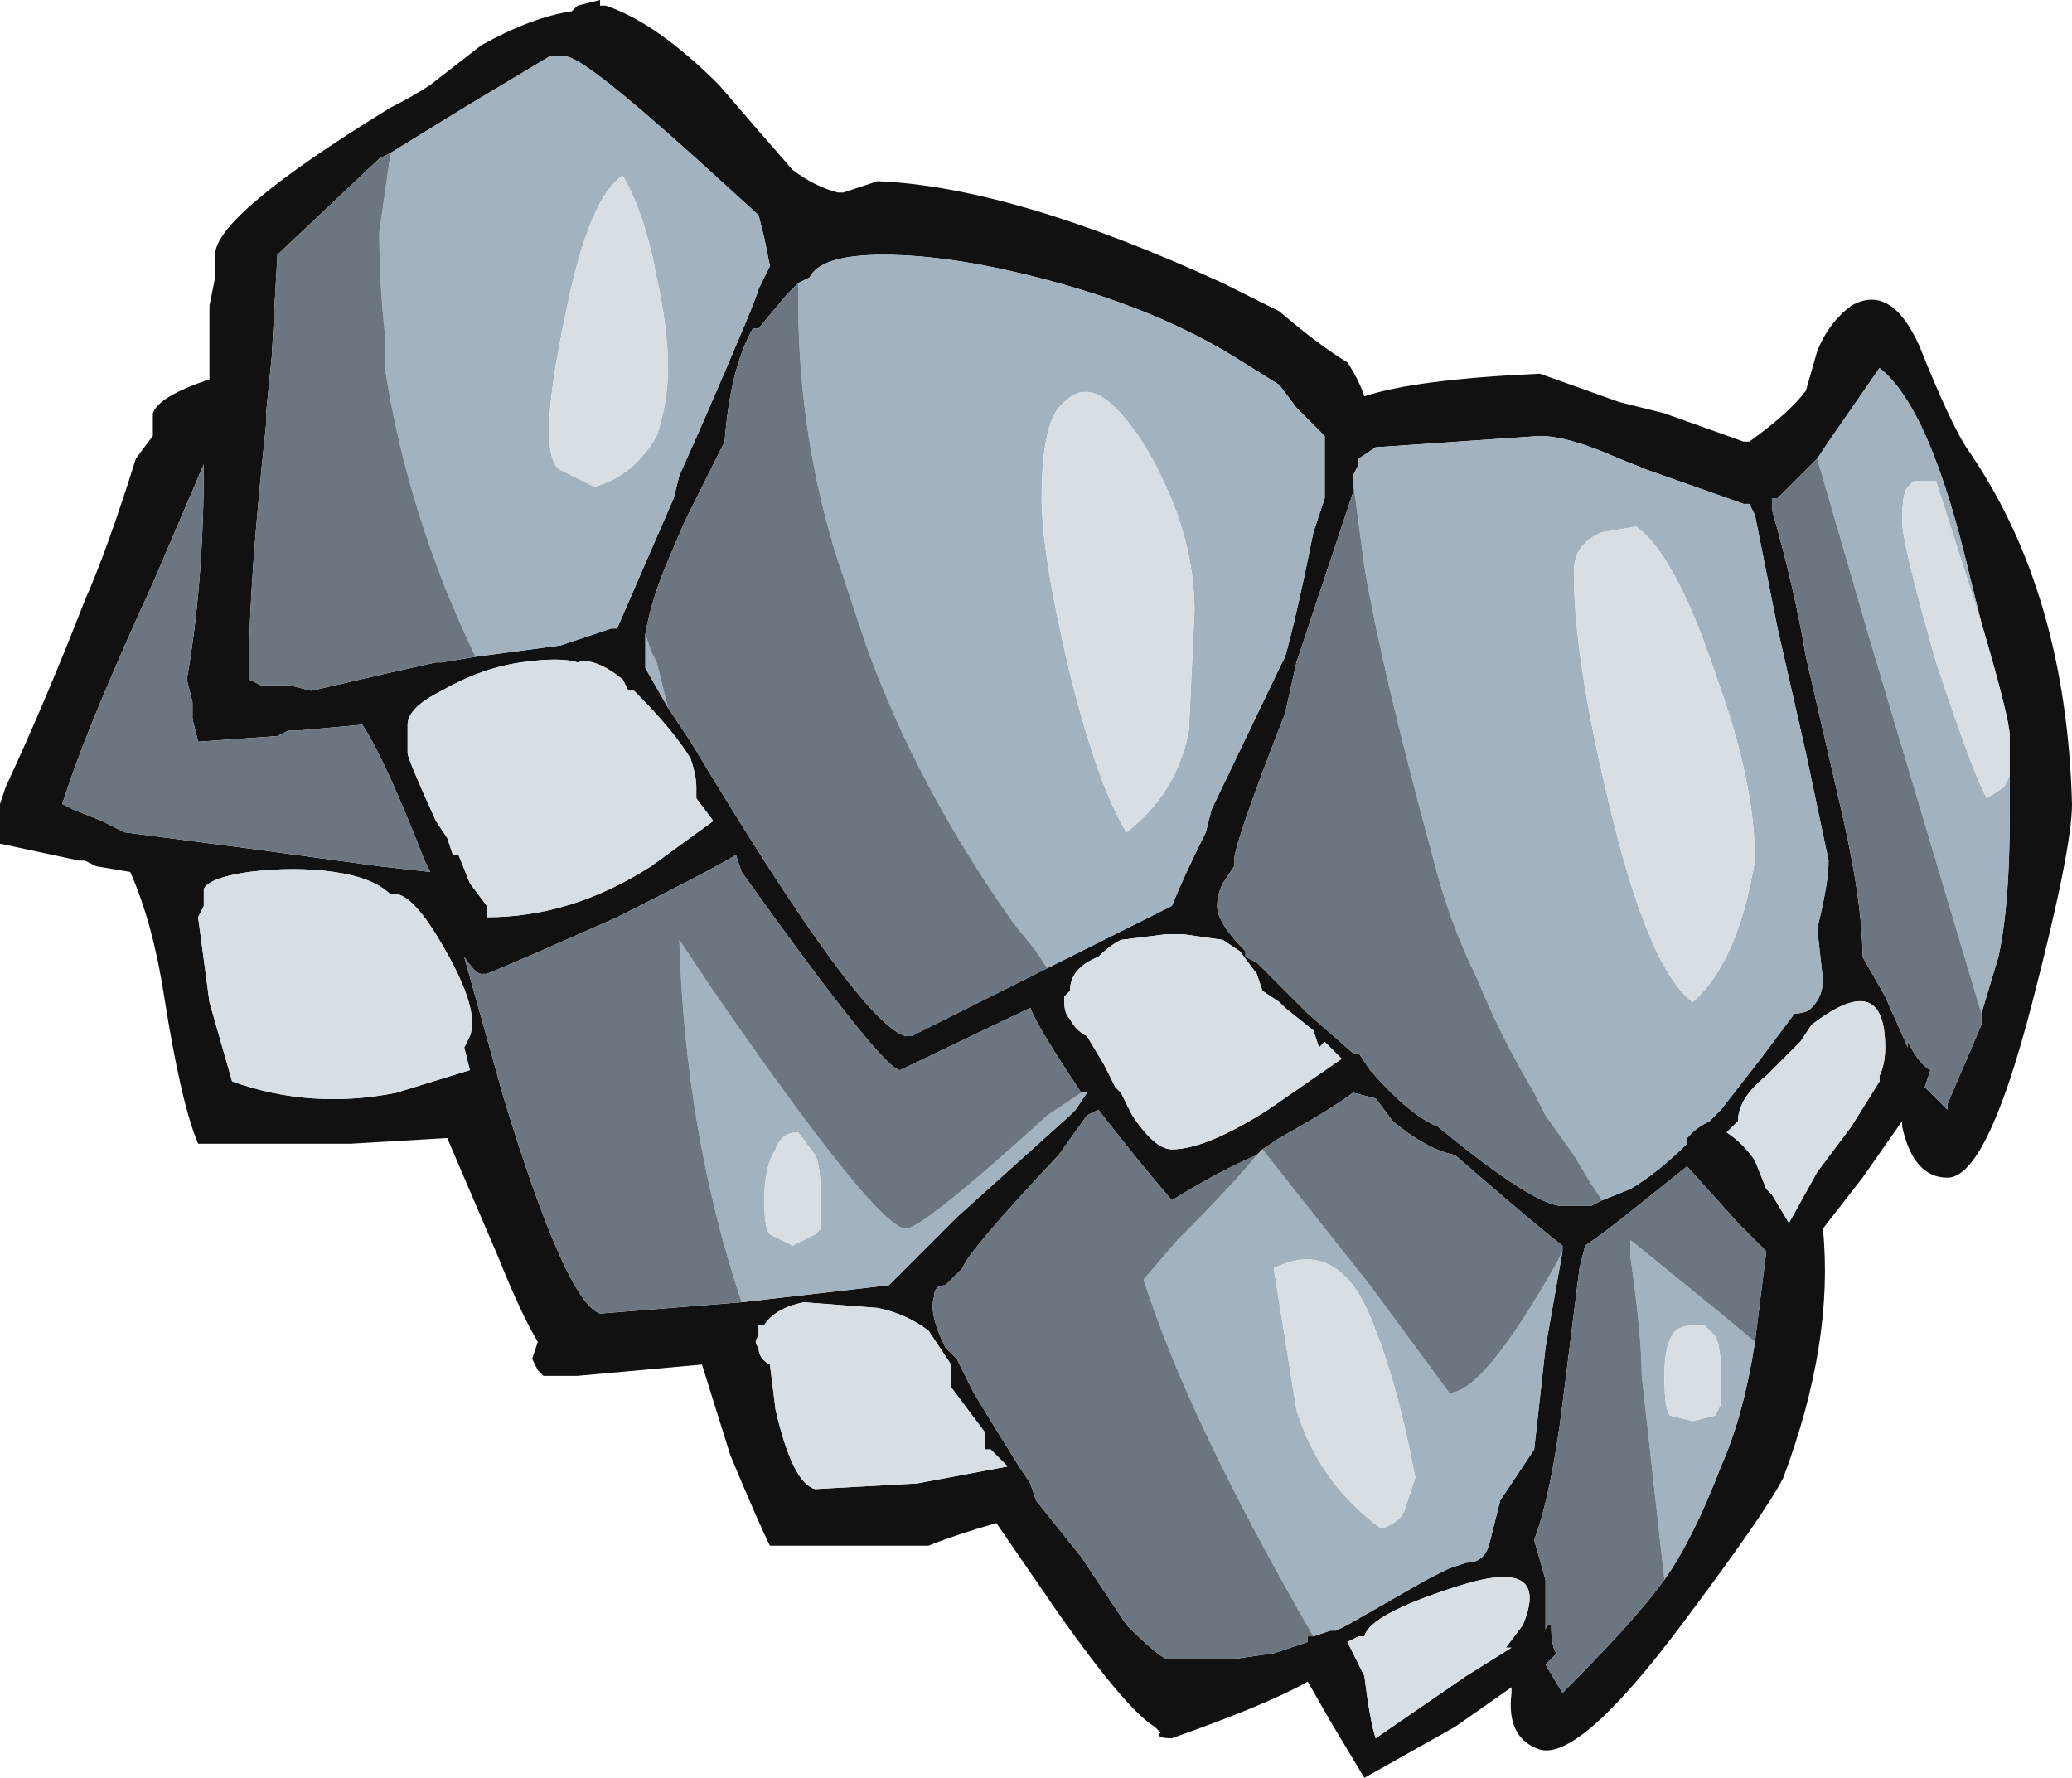 <?xml version="1.0" encoding="UTF-8" standalone="no"?>
<svg xmlns:ffdec="https://www.free-decompiler.com/flash" xmlns:xlink="http://www.w3.org/1999/xlink" ffdec:objectType="frame" height="109.9px" width="128.1px" xmlns="http://www.w3.org/2000/svg">
  <g transform="matrix(1.0, 0.0, 0.0, 1.0, 54.95, 97.3)">
    <use ffdec:characterId="254" height="15.7" transform="matrix(7.0, 0.0, 0.0, 7.0, -54.95, -97.3)" width="18.3" xlink:href="#shape0"/>
  </g>
  <defs>
    <g id="shape0" transform="matrix(1.0, 0.0, 0.0, 1.0, 7.85, 13.9)">
      <path d="M8.5 -11.2 Q8.85 -11.4 9.1 -10.85 9.4 -10.1 9.55 -9.9 10.4 -8.65 10.45 -6.8 10.45 -6.4 10.1 -5.05 9.7 -3.5 9.35 -3.5 9.05 -3.5 8.95 -3.95 L8.95 -4.0 8.6 -3.5 8.25 -3.05 Q8.35 -2.05 7.9 -0.85 7.75 -0.55 7.0 0.45 6.1 1.65 5.75 1.55 5.45 1.45 5.5 1.05 L5.5 1.0 5.0 1.35 4.2 1.8 3.9 1.3 3.7 0.95 Q3.35 1.15 2.5 1.45 2.35 1.45 2.4 1.4 L2.35 1.35 Q2.1 1.2 1.5 0.35 L0.95 -0.45 Q0.6 -0.35 0.35 -0.25 L-1.05 -0.25 Q-1.15 -0.45 -1.4 -1.05 L-1.65 -1.85 -2.75 -1.75 -3.05 -1.75 -3.1 -1.8 -3.15 -1.9 -3.1 -2.05 Q-3.25 -2.3 -3.45 -2.8 L-3.9 -3.85 -4.75 -3.8 -6.1 -3.8 Q-6.25 -4.15 -6.4 -5.1 -6.5 -5.75 -6.7 -6.2 L-7.0 -6.25 -7.1 -6.3 -7.15 -6.3 -7.85 -6.45 -7.85 -6.8 -7.8 -6.95 Q-7.45 -7.7 -7.1 -8.6 -6.9 -9.05 -6.65 -9.85 L-6.5 -10.05 -6.5 -10.25 Q-6.45 -10.4 -6.0 -10.55 L-6.0 -11.2 -5.95 -11.45 -5.95 -11.65 Q-5.95 -12.0 -4.4 -12.95 -4.2 -13.05 -4.05 -13.15 L-3.6 -13.5 Q-3.15 -13.75 -2.8 -13.8 L-2.75 -13.85 -2.55 -13.9 -2.55 -13.85 -2.5 -13.85 Q-2.05 -13.7 -1.5 -13.15 -1.2 -12.8 -0.85 -12.4 -0.65 -12.25 -0.45 -12.2 L-0.4 -12.2 -0.1 -12.3 Q1.1 -12.25 2.95 -11.4 L3.45 -11.15 Q3.8 -10.85 4.05 -10.7 4.15 -10.55 4.2 -10.4 4.65 -10.55 5.75 -10.6 L6.45 -10.35 6.85 -10.25 7.55 -10.0 7.6 -10.0 Q7.95 -10.25 8.1 -10.45 L8.2 -10.8 Q8.3 -11.05 8.5 -11.2 M8.2 -9.85 L7.85 -9.5 7.8 -9.5 7.8 -9.4 Q8.0 -8.7 8.1 -8.1 L8.4 -6.8 Q8.6 -5.95 8.6 -5.45 L8.8 -5.1 9.0 -4.65 9.0 -4.7 Q9.1 -4.5 9.2 -4.45 L9.15 -4.3 9.35 -4.1 9.35 -4.15 9.65 -4.85 9.65 -4.95 9.8 -5.45 Q9.9 -5.9 9.9 -6.7 L9.9 -7.05 9.9 -7.4 Q9.9 -7.55 9.65 -8.4 L9.55 -8.8 Q9.2 -10.3 8.75 -10.65 L8.3 -10.0 8.2 -9.85 M6.3 -3.3 L6.55 -3.4 Q6.8 -3.55 7.05 -3.8 L7.05 -3.85 7.1 -3.9 Q7.15 -3.95 7.25 -4.0 L7.35 -4.1 7.7 -4.55 8.0 -4.95 Q8.1 -4.95 8.15 -5.0 8.25 -5.1 8.25 -5.25 L8.2 -5.7 Q8.3 -6.1 8.3 -6.3 L8.1 -7.25 7.85 -8.35 7.65 -9.35 7.6 -9.45 7.55 -9.45 6.7 -9.75 6.45 -9.85 Q6.0 -10.05 5.75 -10.05 L4.3 -9.95 4.15 -9.85 4.15 -9.8 4.1 -9.7 4.1 -9.55 3.6 -8.05 3.5 -7.6 Q3.05 -6.45 3.05 -6.3 L3.05 -6.25 2.95 -6.1 Q2.9 -6.0 2.9 -5.9 2.9 -5.75 3.15 -5.5 L3.15 -5.45 3.25 -5.4 3.7 -4.95 4.1 -4.6 4.15 -4.6 4.25 -4.45 Q4.6 -4.05 4.85 -3.95 5.7 -3.25 5.95 -3.25 L6.2 -3.25 6.3 -3.3 M1.4 -5.35 L2.5 -5.9 Q2.6 -6.15 2.8 -6.55 L2.85 -6.75 3.45 -8.0 3.5 -8.1 Q3.6 -8.45 3.75 -9.2 L3.85 -9.5 Q3.85 -9.6 3.85 -9.7 L3.85 -10.05 3.6 -10.3 3.45 -10.5 3.05 -10.75 Q2.4 -11.15 1.5 -11.4 0.6 -11.65 -0.05 -11.65 -0.6 -11.65 -0.7 -11.45 L-0.8 -11.4 -0.9 -11.3 -1.15 -11.0 -1.2 -11.0 Q-1.4 -10.65 -1.45 -10.0 L-1.8 -9.3 -1.95 -8.95 Q-2.1 -8.6 -2.15 -8.3 L-2.15 -8.0 -1.95 -7.65 -1.75 -7.35 Q-0.25 -4.85 0.15 -4.75 L0.2 -4.75 1.4 -5.35 M3.1 -5.5 L2.95 -5.6 2.6 -5.65 2.45 -5.65 2.05 -5.6 Q1.95 -5.55 1.85 -5.45 1.6 -5.35 1.6 -5.15 L1.55 -5.1 1.55 -5.05 Q1.55 -4.95 1.6 -4.9 1.65 -4.8 1.75 -4.75 L1.9 -4.5 2.0 -4.3 2.05 -4.25 2.15 -4.05 Q2.35 -3.75 2.5 -3.75 2.8 -3.75 3.35 -4.1 L4.0 -4.55 3.85 -4.7 3.8 -4.65 3.75 -4.8 3.5 -5.0 3.45 -5.05 3.3 -5.15 3.25 -5.3 3.1 -5.5 M5.95 -2.85 L5.95 -2.9 Q5.75 -3.05 5.0 -3.7 4.75 -3.75 4.45 -4.0 L4.3 -4.2 4.1 -4.25 Q3.9 -4.1 3.45 -3.85 L3.3 -3.75 3.25 -3.7 Q2.9 -3.55 2.5 -3.3 2.2 -3.65 1.85 -4.1 L1.75 -4.05 1.5 -3.7 Q0.7 -2.85 0.65 -2.7 0.6 -2.65 0.5 -2.55 0.4 -2.55 0.4 -2.45 0.35 -2.3 0.5 -2.0 L0.6 -1.9 0.75 -1.6 Q0.9 -1.35 1.15 -0.95 L1.25 -0.8 1.3 -0.65 1.7 -0.15 2.1 0.45 Q2.35 0.7 2.45 0.75 L3.05 0.75 3.4 0.7 3.7 0.6 3.7 0.55 3.75 0.55 3.9 0.5 3.95 0.5 4.05 0.45 4.75 0.05 4.95 -0.05 5.1 -0.1 Q5.25 -0.1 5.3 -0.25 5.35 -0.45 5.4 -0.65 5.6 -0.95 5.7 -1.1 L5.8 -2.0 5.95 -2.85 M1.7 -4.25 Q1.3 -4.85 1.25 -5.0 L0.1 -4.45 Q-0.05 -4.45 -1.3 -6.2 L-1.35 -6.35 Q-1.6 -6.2 -2.4 -5.8 -3.3 -5.4 -3.55 -5.3 L-3.6 -5.3 Q-3.65 -5.3 -3.75 -5.45 L-3.4 -4.2 Q-2.85 -2.4 -2.55 -2.3 L-1.3 -2.4 0.0 -2.55 0.6 -3.15 1.6 -4.05 1.65 -4.1 1.75 -4.25 1.7 -4.25 M0.35 -2.15 Q0.15 -2.3 -0.1 -2.35 L-0.75 -2.4 Q-1.0 -2.35 -1.1 -2.2 L-1.15 -2.2 -1.15 -2.1 Q-1.2 -2.05 -1.15 -2.0 -1.15 -1.9 -1.05 -1.85 L-1.0 -1.45 Q-0.85 -0.8 -0.65 -0.75 L0.25 -0.8 1.05 -0.95 0.9 -1.1 0.85 -1.1 0.85 -1.25 0.55 -1.65 0.55 -1.85 0.35 -2.15 M8.75 -4.35 L8.75 -4.4 Q8.8 -4.5 8.8 -4.65 8.8 -5.35 8.15 -4.85 L8.05 -4.7 7.75 -4.4 Q7.5 -4.2 7.5 -4.0 L7.4 -3.9 Q7.55 -3.8 7.65 -3.65 L7.75 -3.4 7.8 -3.35 7.95 -3.1 8.2 -3.55 8.5 -3.95 8.75 -4.35 M7.65 -2.05 L7.75 -2.85 7.5 -3.1 7.05 -3.6 6.55 -3.2 Q6.3 -3.0 6.15 -2.9 L6.1 -2.7 5.95 -1.5 Q5.85 -0.7 5.7 -0.3 L5.8 0.05 5.8 0.5 Q5.8 0.45 5.85 0.45 5.85 0.65 5.9 0.7 L5.8 0.8 5.95 1.05 Q6.6 0.4 6.85 0.05 7.1 -0.3 7.35 -0.95 7.55 -1.4 7.65 -2.05 M5.5 0.65 L5.45 0.65 5.6 0.45 Q5.85 -0.15 5.05 0.1 4.25 0.35 4.2 0.55 L4.15 0.55 4.05 0.6 4.2 0.9 Q4.25 1.3 4.3 1.45 L5.1 0.9 5.5 0.65 M-3.65 -8.1 L-2.9 -8.2 -2.45 -8.35 -2.4 -8.35 -1.9 -9.5 -1.85 -9.7 -1.65 -10.15 Q-1.15 -11.3 -1.15 -11.35 L-1.05 -11.55 -1.1 -11.8 -1.15 -12.0 -1.7 -12.5 Q-2.7 -13.4 -2.85 -13.4 L-3.0 -13.4 -3.75 -12.95 -4.4 -12.55 -4.5 -12.5 -5.4 -11.65 -5.45 -10.75 -5.5 -10.25 -5.5 -10.15 Q-5.65 -8.75 -5.65 -8.05 L-5.65 -7.9 -5.55 -7.85 -5.3 -7.85 -5.1 -7.8 -4.45 -7.95 -4.0 -8.05 -3.95 -8.05 -3.65 -8.1 M-5.2 -7.45 L-5.3 -7.45 -5.4 -7.4 -6.1 -7.35 -6.15 -7.55 -6.15 -7.7 -6.2 -7.9 Q-6.05 -8.75 -6.05 -9.8 L-6.5 -8.75 Q-7.05 -7.55 -7.25 -6.95 L-7.3 -6.8 -7.2 -6.75 -6.95 -6.65 -6.75 -6.55 -5.6 -6.4 -4.5 -6.25 -4.05 -6.2 -4.1 -6.3 Q-4.45 -7.2 -4.65 -7.5 L-5.2 -7.45 M-3.95 -7.8 Q-4.25 -7.65 -4.25 -7.5 L-4.25 -7.25 Q-4.25 -7.2 -4.0 -6.65 L-3.9 -6.5 -3.85 -6.35 -3.8 -6.35 -3.7 -6.1 -3.55 -5.9 -3.55 -5.8 Q-2.8 -5.8 -2.1 -6.25 L-1.55 -6.65 -1.7 -6.85 -1.7 -6.95 Q-1.7 -7.05 -1.75 -7.2 -1.9 -7.45 -2.25 -7.8 L-2.3 -7.8 -2.35 -7.9 Q-2.6 -8.1 -2.75 -8.05 -2.9 -8.1 -3.25 -8.05 -3.6 -8.0 -3.95 -7.8 M-6.05 -5.9 L-6.1 -5.8 -6.0 -5.05 -5.8 -4.35 Q-5.1 -4.1 -4.35 -4.25 L-3.7 -4.45 -3.75 -4.65 -3.7 -4.75 Q-3.6 -5.0 -4.0 -5.65 -4.25 -6.05 -4.4 -6.0 -4.55 -6.15 -4.9 -6.2 -5.25 -6.25 -5.65 -6.2 -6.0 -6.15 -6.05 -6.05 L-6.05 -5.9 M-3.55 -4.05 L-3.55 -4.05" fill="#111111" fill-rule="evenodd" stroke="none"/>
      <path d="M9.65 -4.95 L8.65 -8.3 8.2 -9.85 8.3 -10.0 8.75 -10.65 Q9.2 -10.3 9.55 -8.8 L9.65 -8.4 9.25 -9.65 9.05 -9.65 9.0 -9.6 Q8.95 -9.55 8.95 -9.3 8.95 -9.1 9.25 -8.05 9.6 -7.0 9.7 -6.85 L9.85 -6.95 9.9 -7.05 9.9 -6.7 Q9.9 -5.9 9.8 -5.45 L9.65 -4.95 M4.1 -9.55 L4.1 -9.7 4.15 -9.8 4.15 -9.85 4.3 -9.95 5.75 -10.05 Q6.0 -10.05 6.45 -9.85 L6.7 -9.75 7.55 -9.45 7.6 -9.45 7.65 -9.35 7.85 -8.35 8.1 -7.25 8.3 -6.3 Q8.3 -6.1 8.2 -5.7 L8.25 -5.25 Q8.25 -5.1 8.15 -5.0 8.1 -4.95 8.0 -4.95 L7.7 -4.55 7.35 -4.1 7.25 -4.0 Q7.15 -3.95 7.1 -3.9 L7.05 -3.85 7.05 -3.8 Q6.8 -3.55 6.55 -3.4 L6.3 -3.3 6.2 -3.45 6.05 -3.7 5.8 -4.05 5.7 -4.25 Q5.4 -4.75 5.2 -5.25 4.95 -5.75 4.8 -6.35 4.35 -8.0 4.2 -8.9 L4.1 -9.65 4.1 -9.55 M2.65 -7.45 L2.7 -8.5 Q2.7 -9.05 2.45 -9.6 2.25 -10.05 2.0 -10.3 1.75 -10.55 1.55 -10.35 1.35 -10.2 1.35 -9.5 1.35 -9.0 1.6 -7.95 1.85 -6.95 2.1 -6.55 2.55 -6.9 2.65 -7.45 M6.3 -9.2 Q6.05 -9.1 6.05 -8.85 6.05 -8.1 6.35 -6.85 6.7 -5.35 7.1 -5.05 7.5 -5.4 7.65 -6.3 7.65 -7.0 7.3 -7.95 6.95 -9.0 6.6 -9.25 L6.3 -9.2 M-0.8 -11.4 L-0.7 -11.45 Q-0.6 -11.65 -0.05 -11.65 0.6 -11.65 1.5 -11.4 2.4 -11.15 3.05 -10.75 L3.45 -10.5 3.6 -10.3 3.85 -10.05 3.85 -9.7 Q3.85 -9.6 3.85 -9.5 L3.75 -9.2 Q3.6 -8.45 3.5 -8.1 L3.45 -8.0 2.85 -6.75 2.8 -6.55 Q2.6 -6.15 2.5 -5.9 L1.4 -5.35 1.3 -5.5 1.1 -5.75 Q0.25 -6.95 -0.2 -8.2 L-0.45 -8.95 Q-0.8 -10.05 -0.8 -11.25 L-0.8 -11.4 M-1.95 -7.65 L-2.15 -8.0 -2.15 -8.3 -2.1 -8.15 -2.05 -8.05 -1.95 -7.65 M5.95 -2.85 L5.8 -2.0 5.7 -1.1 Q5.6 -0.95 5.4 -0.65 5.35 -0.45 5.3 -0.25 5.25 -0.1 5.1 -0.1 L4.95 -0.05 4.75 0.05 4.05 0.45 3.95 0.5 3.9 0.5 3.75 0.55 Q2.65 -1.35 2.25 -2.6 L2.55 -2.95 Q3.05 -3.45 3.25 -3.7 L3.3 -3.75 4.25 -2.55 4.95 -1.6 Q5.25 -1.6 5.9 -2.75 L5.95 -2.85 M-1.3 -2.4 Q-1.8 -3.9 -1.85 -5.6 L-1.55 -5.15 Q-0.1 -3.05 0.15 -3.05 0.3 -3.05 1.4 -4.05 L1.7 -4.25 1.75 -4.25 1.65 -4.1 1.6 -4.05 0.6 -3.15 0.0 -2.55 -1.3 -2.4 M4.3 -2.15 Q4.0 -3.0 3.4 -2.7 L3.6 -1.45 Q3.8 -0.8 4.35 -0.4 4.5 -0.45 4.55 -0.55 L4.65 -0.85 Q4.5 -1.65 4.3 -2.15 M6.85 0.05 L6.65 -1.75 Q6.65 -2.1 6.55 -2.8 L6.55 -2.95 7.35 -2.3 7.65 -2.05 Q7.55 -1.4 7.35 -0.95 7.1 -0.3 6.85 0.05 M7.2 -2.2 Q7.0 -2.2 6.95 -2.15 6.85 -2.05 6.85 -1.75 6.85 -1.45 6.9 -1.4 L7.1 -1.35 7.3 -1.4 7.35 -1.5 7.35 -1.75 Q7.35 -2.0 7.3 -2.1 L7.2 -2.2 M-4.4 -12.55 L-3.75 -12.95 -3.0 -13.4 -2.85 -13.4 Q-2.7 -13.4 -1.7 -12.5 L-1.15 -12.0 -1.1 -11.8 -1.05 -11.55 -1.15 -11.35 Q-1.15 -11.3 -1.65 -10.15 L-1.85 -9.7 -1.9 -9.5 -2.4 -8.35 -2.45 -8.35 -2.9 -8.2 -3.65 -8.1 Q-4.25 -9.35 -4.45 -10.65 L-4.45 -10.95 Q-4.5 -11.4 -4.5 -11.85 L-4.4 -12.55 M-2.05 -11.45 Q-2.15 -12.0 -2.35 -12.35 -2.65 -12.15 -2.85 -11.15 -3.0 -10.45 -3.0 -10.1 -3.0 -9.8 -2.9 -9.75 L-2.6 -9.6 Q-2.25 -9.7 -2.05 -10.05 -1.95 -10.35 -1.95 -10.65 -1.95 -11.0 -2.05 -11.45 M-0.8 -3.9 Q-0.95 -3.9 -1.0 -3.75 -1.1 -3.6 -1.1 -3.3 -1.1 -3.05 -1.05 -3.0 L-0.85 -2.9 -0.65 -3.0 -0.6 -3.05 -0.6 -3.3 Q-0.6 -3.6 -0.65 -3.7 L-0.8 -3.9" fill="#a2b2bf" fill-rule="evenodd" stroke="none"/>
      <path d="M9.65 -4.95 L9.65 -4.85 9.35 -4.15 9.35 -4.1 9.15 -4.3 9.2 -4.45 Q9.1 -4.5 9.0 -4.7 L9.0 -4.65 8.8 -5.1 8.6 -5.45 Q8.6 -5.95 8.4 -6.8 L8.1 -8.1 Q8.0 -8.7 7.8 -9.4 L7.8 -9.5 7.85 -9.5 8.2 -9.85 8.65 -8.3 9.65 -4.95 M4.1 -9.55 L4.1 -9.65 4.2 -8.9 Q4.35 -8.0 4.8 -6.35 4.95 -5.75 5.2 -5.25 5.4 -4.75 5.7 -4.25 L5.8 -4.05 6.05 -3.7 6.2 -3.45 6.3 -3.3 6.2 -3.25 5.95 -3.25 Q5.7 -3.25 4.85 -3.95 4.6 -4.05 4.25 -4.45 L4.15 -4.6 4.1 -4.6 3.7 -4.95 3.25 -5.4 3.15 -5.45 3.15 -5.5 Q2.9 -5.75 2.9 -5.9 2.9 -6.0 2.95 -6.1 L3.05 -6.25 3.05 -6.3 Q3.05 -6.45 3.5 -7.6 L3.6 -8.05 4.1 -9.55 M1.4 -5.35 L0.2 -4.75 0.15 -4.75 Q-0.25 -4.85 -1.75 -7.35 L-1.95 -7.65 -2.05 -8.05 -2.1 -8.15 -2.15 -8.3 Q-2.1 -8.6 -1.95 -8.95 L-1.8 -9.3 -1.45 -10.0 Q-1.4 -10.65 -1.2 -11.0 L-1.15 -11.0 -0.9 -11.3 -0.8 -11.4 -0.8 -11.25 Q-0.8 -10.05 -0.45 -8.95 L-0.2 -8.2 Q0.25 -6.95 1.1 -5.75 L1.3 -5.5 1.4 -5.35 M3.3 -3.75 L3.45 -3.85 Q3.9 -4.1 4.1 -4.25 L4.3 -4.2 4.45 -4.0 Q4.75 -3.75 5.0 -3.7 5.75 -3.05 5.95 -2.9 L5.95 -2.85 5.9 -2.75 Q5.25 -1.6 4.95 -1.6 L4.25 -2.55 3.3 -3.75 M3.75 0.55 L3.7 0.55 3.7 0.6 3.4 0.7 3.05 0.75 2.45 0.75 Q2.35 0.7 2.1 0.45 L1.7 -0.15 1.3 -0.65 1.25 -0.8 1.15 -0.95 Q0.9 -1.35 0.75 -1.6 L0.6 -1.9 0.5 -2.0 Q0.35 -2.3 0.4 -2.45 0.4 -2.55 0.5 -2.55 0.6 -2.65 0.65 -2.7 0.7 -2.85 1.5 -3.7 L1.75 -4.05 1.85 -4.1 Q2.2 -3.65 2.5 -3.3 2.9 -3.55 3.25 -3.7 3.05 -3.45 2.55 -2.95 L2.25 -2.6 Q2.65 -1.35 3.75 0.55 M-1.3 -2.4 L-2.55 -2.3 Q-2.85 -2.4 -3.4 -4.2 L-3.75 -5.45 Q-3.65 -5.3 -3.6 -5.3 L-3.55 -5.3 Q-3.3 -5.4 -2.4 -5.8 -1.6 -6.2 -1.35 -6.35 L-1.3 -6.2 Q-0.05 -4.45 0.1 -4.45 L1.25 -5.0 Q1.3 -4.85 1.7 -4.25 L1.4 -4.05 Q0.3 -3.05 0.15 -3.05 -0.1 -3.05 -1.55 -5.15 L-1.85 -5.6 Q-1.8 -3.9 -1.3 -2.4 M6.85 0.05 Q6.6 0.4 5.95 1.05 L5.8 0.8 5.9 0.7 Q5.85 0.65 5.85 0.45 5.8 0.45 5.8 0.5 L5.8 0.05 5.7 -0.3 Q5.85 -0.7 5.95 -1.5 L6.1 -2.7 6.15 -2.9 Q6.3 -3.0 6.55 -3.2 L7.05 -3.6 7.5 -3.1 7.75 -2.85 7.65 -2.05 7.35 -2.3 6.55 -2.95 6.55 -2.8 Q6.65 -2.1 6.65 -1.75 L6.85 0.05 M-4.4 -12.55 L-4.5 -11.85 Q-4.5 -11.4 -4.45 -10.95 L-4.45 -10.65 Q-4.25 -9.35 -3.65 -8.1 L-3.95 -8.05 -4.0 -8.05 -4.45 -7.95 -5.1 -7.8 -5.3 -7.85 -5.55 -7.85 -5.65 -7.9 -5.65 -8.05 Q-5.65 -8.75 -5.5 -10.15 L-5.5 -10.25 -5.45 -10.75 -5.4 -11.65 -4.5 -12.5 -4.4 -12.55 M-5.2 -7.45 L-4.65 -7.5 Q-4.45 -7.2 -4.1 -6.3 L-4.05 -6.2 -4.5 -6.25 -5.6 -6.4 -6.75 -6.55 -6.95 -6.65 -7.2 -6.75 -7.3 -6.8 -7.25 -6.95 Q-7.05 -7.55 -6.5 -8.75 L-6.05 -9.8 Q-6.05 -8.75 -6.2 -7.9 L-6.15 -7.7 -6.15 -7.55 -6.1 -7.35 -5.4 -7.4 -5.3 -7.45 -5.2 -7.45" fill="#6c7680" fill-rule="evenodd" stroke="none"/>
      <path d="M9.65 -8.4 Q9.9 -7.55 9.9 -7.4 L9.9 -7.05 9.85 -6.95 9.7 -6.85 Q9.6 -7.0 9.25 -8.05 8.95 -9.1 8.95 -9.3 8.95 -9.55 9.0 -9.6 L9.05 -9.65 9.25 -9.65 9.65 -8.4 M6.3 -9.2 L6.6 -9.25 Q6.95 -9.0 7.3 -7.95 7.65 -7.0 7.65 -6.3 7.5 -5.4 7.1 -5.05 6.7 -5.35 6.35 -6.85 6.05 -8.1 6.05 -8.85 6.05 -9.1 6.3 -9.2 M2.65 -7.45 Q2.55 -6.9 2.1 -6.55 1.85 -6.95 1.6 -7.95 1.35 -9.0 1.35 -9.5 1.35 -10.2 1.55 -10.35 1.75 -10.55 2.0 -10.3 2.25 -10.05 2.45 -9.6 2.7 -9.05 2.7 -8.5 L2.65 -7.45 M3.1 -5.5 L3.25 -5.3 3.3 -5.15 3.45 -5.05 3.5 -5.0 3.75 -4.8 3.8 -4.65 3.85 -4.7 4.0 -4.55 3.35 -4.1 Q2.8 -3.75 2.5 -3.75 2.35 -3.75 2.15 -4.05 L2.05 -4.25 2.0 -4.3 1.9 -4.5 1.75 -4.75 Q1.65 -4.8 1.6 -4.9 1.55 -4.95 1.55 -5.05 L1.55 -5.1 1.6 -5.15 Q1.6 -5.35 1.85 -5.45 1.95 -5.55 2.05 -5.6 L2.45 -5.65 2.6 -5.65 2.95 -5.6 3.1 -5.5 M0.35 -2.15 L0.55 -1.85 0.55 -1.65 0.85 -1.25 0.85 -1.1 0.9 -1.1 1.05 -0.95 0.25 -0.8 -0.65 -0.75 Q-0.85 -0.8 -1.0 -1.45 L-1.05 -1.85 Q-1.15 -1.9 -1.15 -2.0 -1.2 -2.05 -1.15 -2.1 L-1.15 -2.2 -1.1 -2.2 Q-1.0 -2.35 -0.75 -2.4 L-0.1 -2.35 Q0.15 -2.3 0.35 -2.15 M4.3 -2.15 Q4.5 -1.65 4.65 -0.85 L4.55 -0.55 Q4.5 -0.45 4.35 -0.4 3.8 -0.8 3.6 -1.45 L3.4 -2.7 Q4.0 -3.0 4.3 -2.15 M8.75 -4.35 L8.5 -3.95 8.2 -3.55 7.95 -3.1 7.8 -3.35 7.75 -3.4 7.65 -3.65 Q7.55 -3.8 7.4 -3.9 L7.5 -4.0 Q7.5 -4.2 7.75 -4.4 L8.05 -4.7 8.15 -4.85 Q8.8 -5.35 8.8 -4.65 8.8 -4.5 8.75 -4.4 L8.75 -4.35 M7.2 -2.2 L7.3 -2.1 Q7.35 -2.0 7.35 -1.75 L7.35 -1.5 7.3 -1.4 7.1 -1.35 6.9 -1.4 Q6.85 -1.45 6.85 -1.75 6.85 -2.05 6.95 -2.15 7.0 -2.2 7.2 -2.2 M5.5 0.65 L5.1 0.9 4.3 1.45 Q4.25 1.3 4.2 0.9 L4.05 0.6 4.15 0.55 4.2 0.55 Q4.25 0.35 5.05 0.1 5.85 -0.15 5.6 0.45 L5.45 0.65 5.5 0.65 M-2.05 -11.45 Q-1.95 -11.0 -1.95 -10.65 -1.95 -10.35 -2.05 -10.05 -2.25 -9.7 -2.6 -9.6 L-2.9 -9.75 Q-3.0 -9.8 -3.0 -10.1 -3.0 -10.45 -2.85 -11.15 -2.65 -12.15 -2.35 -12.35 -2.15 -12.0 -2.05 -11.45 M-3.95 -7.8 Q-3.6 -8.0 -3.25 -8.05 -2.9 -8.1 -2.75 -8.05 -2.6 -8.1 -2.35 -7.9 L-2.3 -7.8 -2.25 -7.8 Q-1.9 -7.45 -1.75 -7.2 -1.7 -7.05 -1.7 -6.95 L-1.7 -6.85 -1.55 -6.65 -2.1 -6.25 Q-2.8 -5.8 -3.55 -5.8 L-3.55 -5.9 -3.7 -6.1 -3.8 -6.35 -3.85 -6.35 -3.9 -6.5 -4.0 -6.65 Q-4.25 -7.2 -4.25 -7.25 L-4.25 -7.5 Q-4.25 -7.65 -3.95 -7.8 M-6.05 -5.9 L-6.05 -6.05 Q-6.0 -6.15 -5.65 -6.2 -5.25 -6.25 -4.9 -6.2 -4.55 -6.15 -4.4 -6.0 -4.25 -6.05 -4.0 -5.65 -3.6 -5.0 -3.7 -4.75 L-3.75 -4.65 -3.7 -4.45 -4.35 -4.25 Q-5.1 -4.1 -5.8 -4.35 L-6.0 -5.05 -6.1 -5.8 -6.05 -5.9 M-0.8 -3.9 L-0.65 -3.7 Q-0.6 -3.6 -0.6 -3.3 L-0.6 -3.05 -0.65 -3.0 -0.85 -2.9 -1.05 -3.0 Q-1.1 -3.05 -1.1 -3.3 -1.1 -3.6 -1.0 -3.75 -0.95 -3.9 -0.8 -3.9" fill="#d8dfe4" fill-rule="evenodd" stroke="none"/>
    </g>
  </defs>
</svg>
